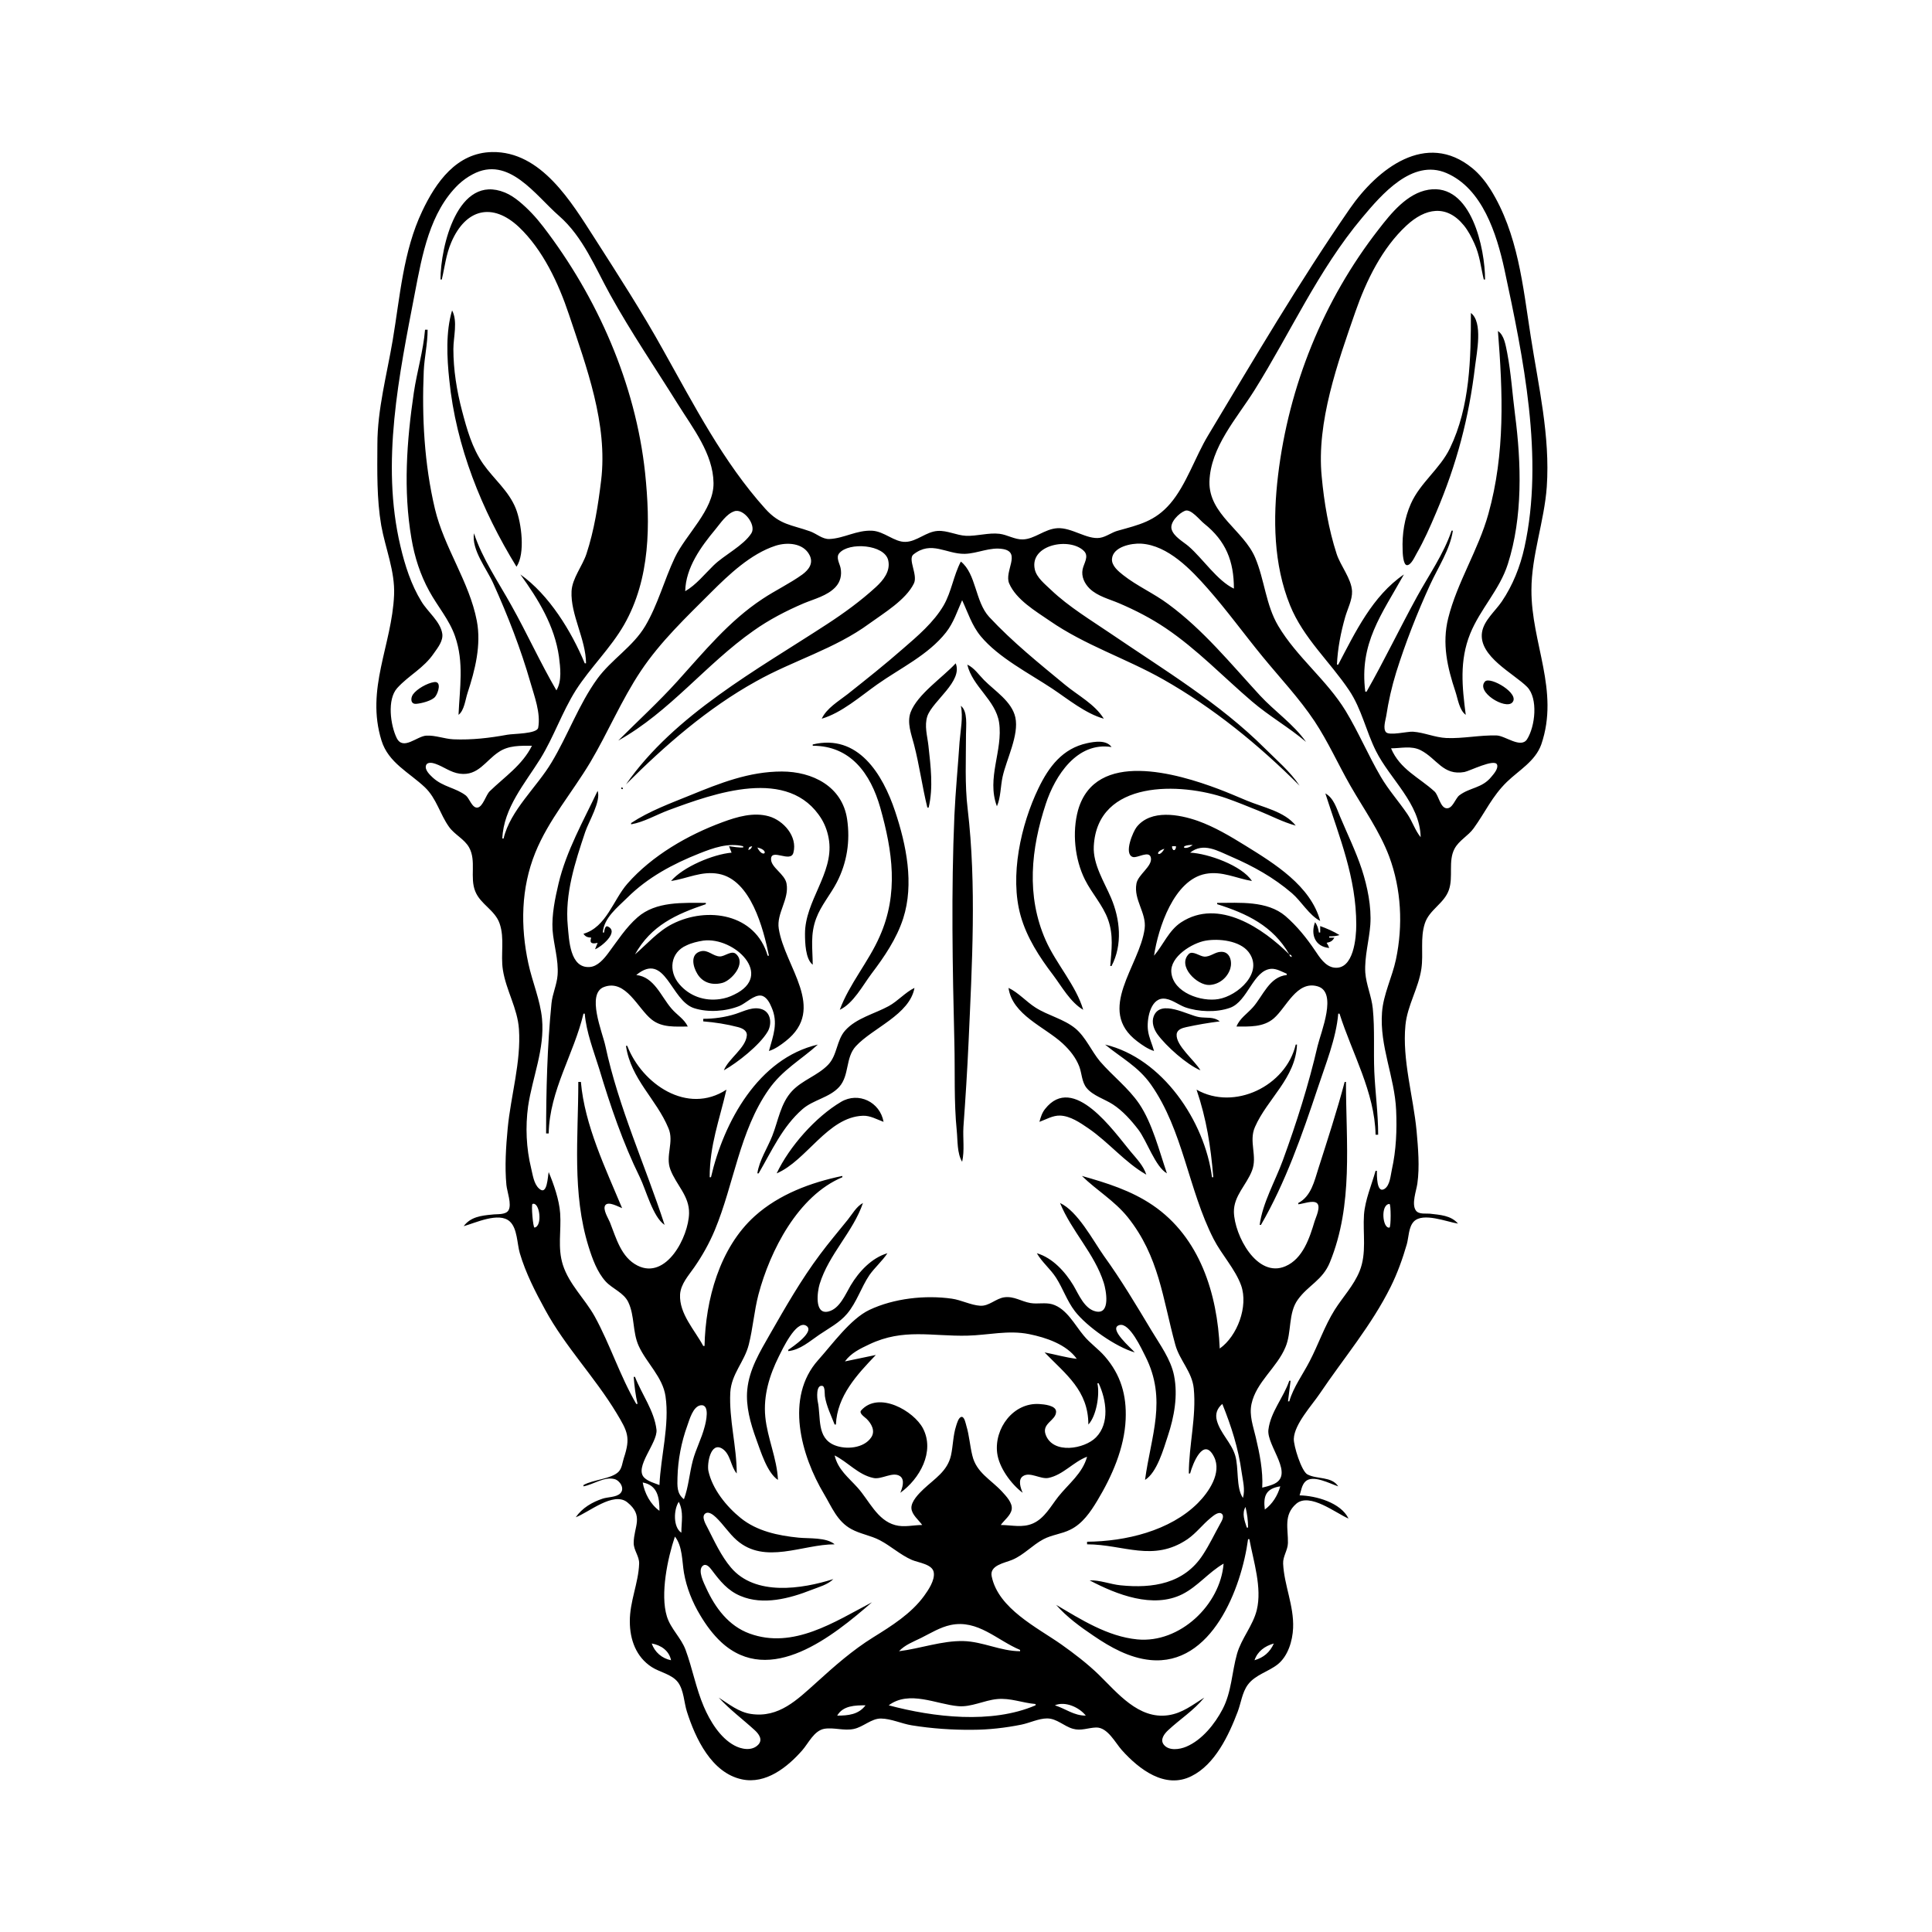 <?xml version="1.0" encoding="UTF-8"?>
<svg xmlns="http://www.w3.org/2000/svg" xmlns:xlink="http://www.w3.org/1999/xlink" width="1500pt" height="1500pt" viewBox="0 0 1500 1500" version="1.1">
<g id="surface1">
<path style=" stroke:none;fill-rule:nonzero;fill:rgb(0%,0%,0%);fill-opacity:1;" d="M 360 952 C 369 949.543 387.348 940.703 395.773 948.316 C 401.742 953.707 401.426 965.684 403.59 973 C 408.172 988.48 415.637 1003 423.309 1017 C 438.809 1045.523 461.848 1069.238 478.602 1097 C 487.359 1111.512 489.664 1116 484.359 1132 C 483.219 1135.461 482.949 1139.801 480.348 1142.566 C 474.992 1148.258 460.285 1148.75 453 1153 L 453 1154 C 460.617 1152.645 468.941 1146.34 476.984 1148.32 C 481.246 1149.371 485.348 1155.684 481.594 1159.438 C 478.445 1162.578 472 1162.203 468 1163.52 C 459.695 1166.223 452 1170.812 447 1178 C 456.906 1174.375 476.191 1157.793 486.957 1166.316 C 500.297 1177 492 1185.34 492 1198 C 492 1203.746 496.41 1208.23 496.227 1214 C 495.734 1229.039 488.844 1243.457 489 1259 C 489 1273 493.887 1286.484 506 1294.301 C 512.402 1298.43 521.562 1299.824 526.352 1306.094 C 531 1312.301 531 1321.738 533.344 1329 C 539.941 1349.668 552.422 1376.453 576 1381.48 C 594.625 1385.457 611.352 1372.023 622.816 1359 C 627.723 1353.426 631.98 1343.68 640 1342.227 C 647.586 1341 655.25 1344 663 1342.332 C 670.246 1340.785 676.621 1334.156 684 1334.266 C 692 1334.379 700 1338.285 708 1339.562 C 723.332 1342.031 739.488 1343.18 755 1343 C 767.504 1343 780.727 1341.484 793 1339 C 799.422 1337.695 806.465 1334.18 813 1334.188 C 820.508 1334.195 826 1340.227 833 1342.211 C 839.387 1344.047 844.738 1341.43 851 1341.227 C 860 1341 865.914 1353.18 871.172 1359 C 884.383 1373.629 904.48 1389.266 925 1379.008 C 943.328 1370 954 1347.281 960.938 1329 C 963.527 1322.16 964.398 1314.035 968.801 1308.039 C 974.473 1300.316 984.648 1298 991.961 1292.238 C 1000 1285.828 1003.535 1274.035 1003.961 1264 C 1004.691 1246.652 997 1230.789 996.219 1214 C 995.938 1208.398 999.816 1203.645 999.945 1198 C 1000.199 1187 996.344 1176.309 1006.34 1167.57 C 1016.789 1158.434 1037.348 1175 1047 1179 C 1040.973 1166.629 1021.754 1161.262 1009 1161 C 1010.207 1157.465 1010.652 1153.07 1013.418 1150.316 C 1019.211 1144.555 1032.637 1152 1039 1154 C 1033.777 1146.035 1022.453 1148.719 1015 1144.684 C 1010.406 1142.098 1004.242 1122.363 1004.516 1117 C 1005 1105.66 1018.512 1091.137 1024.672 1082 C 1043.34 1054.309 1064.809 1029.098 1079.754 999 C 1084.938 988.555 1089 977.238 1092.254 966 C 1093.754 960.59 1093.586 952.707 1097.652 948.434 C 1104.777 941 1123.543 948.758 1132 950 C 1126.473 943.551 1117.934 943.227 1110 942.285 C 1106.637 942 1101.359 943 1099.18 939.684 C 1095.812 934.633 1099.633 924.512 1100.422 919 C 1102.309 905.812 1101 891.203 1099.828 878 C 1097.293 851.332 1088.574 822.832 1091.172 796 C 1092.664 780.539 1101.383 767.246 1103.57 752 C 1105.246 740.348 1102.535 728.461 1106.223 717 C 1109.684 706.25 1121.176 701.586 1124.891 691 C 1128.48 680.773 1124.203 668.566 1129.277 659 C 1132.77 652.414 1139.922 649 1144.211 643 C 1153.297 630.398 1158.414 618.316 1170 607.016 C 1179.328 598 1192 591 1196.641 578 C 1211 536.066 1188.801 499.293 1189 458 C 1189 431.465 1199 404.715 1200.91 378 C 1203.621 338.438 1194.441 299.805 1188.426 261 C 1182.352 222 1178.637 181.414 1157.184 147 C 1153.363 141 1148.617 135.039 1143 130.469 C 1107.219 101.344 1069.473 131 1048 162 C 1008.523 219.18 973.711 278.488 938 338 C 928 354.551 920.984 376.539 908.559 391 C 896.684 404.793 884.41 407.406 868 412 C 863.184 413.254 858.93 416.785 854 417.566 C 844 419.141 832.18 409.457 821 410.094 C 811 410.656 803.27 418.652 794 418.801 C 787.988 419 782 415.164 776 414.441 C 767.449 413.426 758.625 416.348 750 416 C 742.59 415.629 735.457 411.742 728 412.215 C 718.992 412.781 711.773 420.551 703 420.707 C 694.426 421 686.465 412.457 677 412.039 C 665 411.512 655.223 418 644 418.484 C 638.531 418.746 633.926 414.301 629 412.551 C 614.402 407.355 605.516 407.602 594.172 395 C 561.465 358.66 538.789 314.371 515 272 C 498.535 242.254 480 213.621 461.691 185 C 443.715 157.086 420.266 117.316 382 118.055 C 354.496 118.586 338.438 141.426 327.781 164 C 313 195.09 310.555 230.57 304.918 264 C 300.414 290.719 293 317.77 293 345 C 292.898 366.004 292.441 387.246 296 408 C 299.246 426.008 306.766 443.41 305.961 462 C 304.262 501.109 283.727 534.828 296.207 575 C 301.559 592.23 317.664 599.695 329.91 611.285 C 339 620 341.555 632.129 348.637 642 C 353 648.109 360.59 651.414 364.234 658.016 C 369.992 668.441 364.586 681.148 368.98 692 C 373 702.117 384.238 706.488 387.895 717 C 391.941 728.641 388.566 741.109 390.438 753 C 392.938 769 401.797 782.742 402.91 799 C 404.656 824.449 396.574 850.738 394.172 876 C 392.82 890.188 391.809 905.77 393.172 920 C 393.656 925.109 397.523 935.07 394.781 939.695 C 392.57 943.426 385.699 942.445 382 943 C 373.59 943.77 365.34 944.812 360 952 M 391 651 L 390 651 C 391 627.203 407.574 608.273 419.574 589 C 430 572.055 436.336 553 447 536 C 458.406 518.164 474 503.414 484.574 485 C 505 449.176 505 407 500.836 367 C 493.453 298.113 463.781 230.703 421.766 176 C 416.195 168.746 410 162.066 403 156.312 C 399.664 153.613 395.988 151.102 392 149.477 C 355.355 134.516 342 191.586 342 217 L 343 217 C 345.383 207.004 346.27 197.645 350.43 188 C 361.672 162 382.371 157 402.91 176.285 C 421.562 194 433.652 220.051 441.668 244 C 455.363 285 472 329.172 466.715 373 C 464.398 392.102 461.359 411.688 455.328 430 C 452.219 439.453 444.254 449 443.754 459 C 442.844 477.184 454.844 496.133 455 515 L 454 515 C 443.664 490.172 426.277 461.691 404 446 C 418 465.355 430.652 486 434 510 C 435 518.156 436.441 528.598 432 536 C 419.504 514.586 409.184 491.715 397 470 C 387 452 374.41 433.664 368 414 C 365.922 427 378 441.715 383 453 C 394.258 478 404.324 503.715 411.859 530 C 414.906 540.641 419.922 553.609 417.852 565 C 416.938 569.82 398.688 569.578 394 570.426 C 379.922 573 366.348 574.594 352 574 C 345 573.652 338 570.762 331 571.145 C 323.641 571.547 313 583 308 573 C 303.172 563.113 300.371 543.07 308.395 534.211 C 317.512 524.141 328.898 519 337 507 C 340 502.77 344.191 497.477 343.379 492 C 341.973 482.566 331.988 475 327.203 467 C 319.203 454 314.414 439 310.883 424 C 295.527 359.211 309.898 291.156 322.195 227 C 327.777 198 333.68 164.684 356 143.176 C 359.289 140.102 363 137.414 367 135.324 C 394.938 120.379 415.688 151.664 434 167.574 C 452.801 184 462 207.699 473.859 229 C 490 258.141 508.82 285.738 526.426 314 C 537.863 332.367 553.695 352.293 553.98 375 C 554.242 396 532.496 414.812 523.891 433 C 515.672 450.363 510.809 469.418 500.984 486 C 491.41 502.16 474.668 512 463.746 527 C 449.289 547 440.867 571 428.199 592 C 416.883 611 396 629.348 391 651 M 1128 412 L 1127 412 C 1120.949 430 1109.379 446.48 1100.305 463 C 1086.879 487.445 1074.766 512.809 1061 537 L 1060 537 C 1055.246 499.422 1072.527 477.383 1090 446 C 1065.602 462.684 1052.348 490.633 1039 516 L 1038 516 C 1038.535 503.547 1041 491 1044.426 479 C 1046.227 472.695 1050 465.68 1049.727 459 C 1049.223 449.23 1040.766 439.328 1037.746 430 C 1031.57 411 1028 390 1026.172 370 C 1022 327.832 1038.617 281.527 1052.344 242 C 1060.715 218 1073 192.656 1092 175.09 C 1106.527 161.605 1123 158.391 1136.531 175 C 1139.961 179.223 1142.438 184.074 1144.691 189 C 1148.906 198.207 1149.695 207.348 1152 217 L 1153 217 C 1153 193.352 1142.461 141.75 1109 147.324 C 1092.457 150.082 1080 165.621 1070.426 178 C 1027.434 233.156 1000.605 299.672 992.285 369 C 988.258 402.574 988.715 438.184 1001.605 470 C 1011.93 495.488 1032.438 513.566 1047.48 536 C 1057.168 550.449 1060.547 567.602 1068.246 583 C 1079.301 605.105 1102.453 623.699 1103 650 C 1098.68 644.766 1096.527 637.695 1092.656 632 C 1085.977 622.172 1078 613.285 1072 603 C 1062.27 586.355 1054.773 568.516 1044.797 552 C 1030 527.781 1006.906 510.297 992.453 486 C 982.742 469.676 981.84 450.281 974.535 433 C 965.586 411.816 938.504 399.348 939 374 C 939.793 347.039 960.406 324.633 973.949 303 C 1001.953 258.262 1023.414 209.719 1057.59 169 C 1072.539 151.188 1096.422 123 1123 134.34 C 1150.969 146.363 1162 181.629 1168 209 C 1182.676 277.516 1198.914 355.449 1183.574 425 C 1180.309 439.809 1174.566 454.359 1166 467 C 1161 474.402 1151.996 481.754 1150.621 491 C 1147.848 509.66 1175.5 523 1185.66 533.328 C 1194.363 542.227 1191.91 564.117 1185.582 574 C 1180.719 581.336 1168.684 571.215 1162 571.016 C 1148.922 570.629 1136 573.539 1123 573 C 1114 572.57 1105.828 568.707 1097 568.09 C 1092.758 567.793 1078.531 571.43 1076 568.383 C 1073.633 565.465 1075.699 559.281 1076.246 556 C 1078 544.488 1080.559 533.156 1084 522 C 1091.219 499 1100.219 476.039 1110.309 454 C 1116.402 440.691 1125.84 426.629 1128 412 M 351 241 C 345.977 257.535 347 278.004 348.832 295 C 353.992 346.641 374 396 401 440 C 408 429.746 404.816 406 400.535 395 C 395 381.035 383.383 372.008 375 360 C 366.527 347.75 362.484 333.246 358.734 319 C 354.625 303.395 352 287.129 352 271 C 352 261.715 355.527 249.52 351 241 M 1142 243 C 1142 278.219 1141.41 315.547 1125.742 348 C 1118 364.031 1102.648 374.797 1095.438 391 C 1090.406 402.305 1088.5 414.691 1089 427 C 1089 429.074 1089.348 438.793 1092.422 438.793 C 1095.582 438.793 1098.414 432.258 1099.715 430 C 1105.617 419.773 1110.352 409 1115 398 C 1131 360.398 1140.492 324.484 1145.285 284 C 1146.477 274 1151.523 250.152 1142 243 M 330 256 C 328.664 272.336 323.668 288.73 321.273 305 C 315.766 342.367 313 380.543 319.434 418 C 321.859 432.449 326.242 446.137 333.312 459 C 339.863 471 348.766 481 353.305 494 C 360.383 514.301 356.895 534.215 356 555 C 360.453 551.652 361.297 543.16 363 538 C 368.848 520.281 373.777 500.727 370.195 482 C 364.383 451.621 344.84 425.363 337.652 395 C 329.402 360.121 327.473 323.75 329 288 C 329.512 277.188 332 267 332 256 L 330 256 M 1163 257 C 1166.785 305 1168.672 352 1155.574 399 C 1147.781 427.039 1131.355 452 1124.375 480 C 1119.465 499.738 1123.711 518.133 1130 537 C 1131.859 542.574 1133 551.398 1138 555 C 1135.207 533.363 1132.988 513 1141.453 492 C 1149.23 472.801 1164.27 458 1170.656 438 C 1182.367 401.441 1181.172 359.652 1176.281 322 C 1174.219 306.102 1173.215 289.738 1170.195 274 C 1169 268.355 1168 260.352 1163 257 M 958 457 C 945.219 451 933.871 433.742 923 424.289 C 918.773 420.613 911.336 416.699 909.656 411 C 908 405.555 915.402 398.371 919.984 396.582 C 924.684 394.746 931.57 404 935 406.602 C 951.805 420.051 957.996 435.699 958 457 M 532 459 C 532.379 440.734 544.223 424.477 555.434 411 C 559.371 406.266 563.969 399.059 570 397 C 577.223 394.266 587.422 407.57 583.383 414 C 577.234 423.68 562.355 430.832 554 439 C 547 445.801 540.469 454.105 532 459 M 366 413 L 367 414 L 366 413 M 480 575 C 520 552.73 548 515.684 585 489.723 C 597 481.184 610.371 474.254 624 468.426 C 632.234 465 642.34 462.578 648.672 455.816 C 652.504 451.723 653.699 446.449 652.621 441 C 651.922 437.465 648.797 432.828 651.617 429.512 C 659 420.668 686.777 422.664 689.605 435 C 691.535 443.426 685.816 450.5 679.996 455.828 C 668.27 466.566 655.297 476 642 484.656 C 587.879 520 523.793 554.711 486 609 C 516.254 578.746 549.465 549.801 587 529 C 615.777 512.809 648.23 503.812 675 484.117 C 686.18 476 703.277 465.82 709.547 453 C 712.801 446.348 704.578 434.102 709.191 430.469 C 723.168 419.461 734.598 430.223 749 430 C 759.199 429.75 768.57 424.441 779 426.328 C 792.973 429 779.488 443.656 783.531 453 C 789 465.637 804 474.449 815 482 C 842.562 501.062 874 511.059 903 527.426 C 942 549.535 977.277 578.277 1009 610 C 1001.766 599.066 991.227 590.227 982 581 C 946.891 546 903.812 520.133 863 492.344 C 847.211 481.594 829.844 471.191 816 458 C 811.43 453.594 804.809 448.492 803.398 442 C 799.223 422.789 830.578 416.832 841.562 427.789 C 845.754 432 841.473 437.367 840.543 442 C 839.402 447.68 842 453.023 846 457 C 852.27 463 861.246 465.109 869 468.426 C 881.535 473.793 893.688 480.043 905 487.672 C 929.391 504.109 949.742 525.539 972 544.57 C 985.336 556 1000.742 564.73 1014 576 C 1004.246 562.152 989.68 552.312 978.285 540 C 955.516 515.273 934.227 489 907 469 C 895.848 460.672 882.863 455.043 872 446.48 C 868.344 443.602 862.969 439.203 863.336 434 C 864 424.465 878.484 421.633 886 422.094 C 906.875 423.379 924.84 442.398 937.715 457 C 952.754 474.059 966 492.43 980.426 510 C 993.98 526.539 1008.75 542.152 1020.645 560 C 1031.227 576 1038.957 593.48 1048.426 610 C 1058.797 628.086 1071.172 645.383 1078.574 665 C 1088 690.395 1089.391 718.543 1083.789 745 C 1080.902 758.629 1074 772.031 1073 786 C 1071 812.258 1082.828 836.141 1083.961 862 C 1084.633 877.379 1084 893 1080.652 908 C 1079.637 912.5 1079.238 920.445 1074.82 923.109 C 1068.695 926.801 1069 912 1069 909 L 1068 909 C 1064.895 920.031 1059.895 931.5 1059 943 C 1058 957.793 1061.258 973 1055.547 987 C 1051 998.152 1042.547 1007 1036.23 1017 C 1028.344 1029.59 1023.535 1044 1016.742 1057 C 1011.504 1067.148 1004.184 1077 1001 1088 L 1000 1088 L 1002 1072 L 1001 1072 C 996.586 1085 986.496 1096.148 984.793 1110 C 983.238 1122.664 1006.23 1145.598 988 1152.629 C 985.391 1153.633 982.715 1154.371 980 1155 C 980.688 1142 978 1128.684 975 1116 C 973 1107.383 969.754 1099 971.668 1090 C 975.316 1073 991.461 1061.789 998 1046 C 1003 1034.43 1000 1019.512 1007.648 1009.016 C 1015.68 997.82 1026.883 994 1032.547 980 C 1050.871 935.133 1045 887.117 1045 840 L 1044 840 C 1038 862.574 1030.754 884.781 1023.656 907 C 1020.441 917.066 1018 928.746 1008 934 L 1008 935 C 1011.617 934.711 1019.305 931.629 1022.383 934.043 C 1025.742 936.68 1021.656 945 1020.719 948 C 1016.805 961.051 1011.602 977.277 998 983.121 C 975.859 992.629 958.398 959 958 941 C 957.812 928.469 967.773 920 972 909 C 976.508 897.711 969.336 886.297 974.348 875 C 984 853 1005.863 837.113 1007 811 L 1006 811 C 998.348 843.219 958.336 862.68 929 846 C 936.773 869 940 890 942 914 L 941 914 C 935.387 870.535 902.492 821.543 858 811 C 870.781 821.504 883.656 828 893.562 842 C 918.59 877.555 922.617 923.684 942.258 962 C 948.469 974.113 959 985.254 963.613 998 C 969.34 1014.238 960.645 1037.363 947 1047 C 945.176 1004.484 931.566 960.625 895 935.746 C 878.246 924.348 859.27 918.43 840 913 C 851.52 924.277 865 932 875.551 945 C 899.938 975.527 902.641 1008.004 912.488 1044 C 915.824 1056.191 925.527 1065 926.828 1078 C 928.992 1099.609 923 1122.258 923 1144 L 924 1144 C 926 1136.469 934.426 1115 942.543 1131.004 C 948.875 1143.488 938.363 1158.625 929.996 1167 C 908.391 1188.605 873.836 1196.754 844 1197 L 844 1199 C 872.488 1199.078 895.281 1213.117 922 1195 C 928.816 1190.262 933.684 1183.621 940 1178.469 C 941.844 1177 945.773 1173.445 948.383 1175.137 C 951 1177 948.426 1181.133 947.383 1183 C 942.938 1191 939 1199.375 934 1207 C 919.406 1229.672 894.883 1233.359 870 1230.832 C 862 1230.027 853.945 1226.668 846 1227 C 866.984 1238.059 895.219 1249.121 918 1237.73 C 930 1231.664 938.395 1220.676 950 1214 C 947.48 1246 916 1276.027 883 1272.828 C 860 1270.613 839.375 1257.426 820 1246 C 828 1255.258 838.859 1263.195 849 1270 C 862.176 1279 876.883 1287.219 893 1288.828 C 940.836 1293.613 963.871 1233.102 969 1195 L 970 1195 C 973.184 1212.094 979.977 1232.715 975.762 1250 C 972.805 1262.129 963.852 1272 960.43 1284 C 956.363 1298.344 956.254 1313.535 949.215 1327 C 943.199 1338.516 933.203 1351 921 1356.121 C 915.961 1358.273 907.57 1359.555 903.605 1354.605 C 900.402 1350.609 904 1346.059 907 1343.285 C 916.371 1334.559 926.84 1328.02 935 1318 C 925.906 1323.664 917.988 1330.117 907 1331.699 C 883.914 1335.023 867.539 1314.293 852.961 1300.09 C 844 1291.457 834 1283.82 824 1276.723 C 805.27 1263.57 775.176 1249 769.973 1224 C 768 1215.273 780 1213.504 786 1211 C 794.992 1207.176 801.465 1199.676 810 1195.121 C 816.645 1191.578 824.32 1191 831 1187.621 C 840.473 1183 846.703 1173.812 852 1165 C 863.34 1146.141 872.98 1124.34 873.961 1102 C 874.781 1083.242 870.18 1067.316 857.711 1053 C 852.688 1047.23 846.383 1043 841.438 1037 C 834.426 1028.703 828.184 1016 817 1012.637 C 811.52 1011.055 805.578 1012.641 800 1011.672 C 793 1010.465 787.348 1006.297 780 1007.188 C 773.191 1008.012 768 1014.219 761 1013.773 C 753.672 1013.305 746.406 1009.336 739 1008.285 C 718.363 1005.359 694 1008 675 1017 C 660.246 1024 645.98 1044 635.176 1056 C 609.246 1085.047 621.938 1130.055 639.801 1160 C 645.809 1170.078 650 1181.246 661 1187.199 C 667.961 1191.02 675.949 1192.102 683 1195.785 C 691.664 1200.312 699 1207.199 708 1211.125 C 712.949 1213.285 724.258 1214.398 725 1221.043 C 725.844 1227 720.742 1234.551 717.512 1239 C 707.469 1252.816 692.312 1262.301 678 1271.191 C 661.852 1281.227 648 1293.477 634 1306.172 C 619 1319.594 604.73 1334 583 1330.699 C 573.535 1329.301 565.879 1323 558 1318 C 566.719 1327.465 576.527 1334.676 585.957 1343.301 C 589.203 1346.27 592.441 1350.664 588.68 1354.605 C 583.773 1359.742 575.512 1358.133 570 1355.094 C 559 1349.098 551.199 1336.148 546.426 1325 C 540.332 1310.754 537.637 1295.48 532.305 1281 C 528.824 1271.547 520.762 1264.676 517.773 1255 C 512.461 1237.781 518.332 1209.746 524 1193 C 529.906 1200.32 529.512 1212.066 531 1221 C 533 1232.641 537.574 1244 543.605 1254 C 548.184 1261.699 553.387 1268.816 560 1275 C 598 1310 647 1270.086 677 1244 C 647.941 1259.227 615.895 1280.66 582 1268.305 C 565.641 1262.344 555.309 1248.301 548.309 1233 C 546.598 1229.262 541.391 1219.273 545.602 1215.711 C 548.332 1213.402 551.191 1217.098 552.656 1219.043 C 558.977 1227.449 565 1235 575 1239.125 C 592.52 1246.523 613 1241.09 630 1234.398 C 635.734 1232.125 642.586 1230.426 647 1226 C 622.477 1233.789 586.266 1239.344 567.465 1217 C 559.84 1208 554.621 1196.492 549.258 1186 C 547.977 1183.492 544.27 1177.438 547.605 1175.07 C 550.352 1173.129 554 1176.34 555.91 1178.109 C 561.695 1183.633 565.922 1190.496 572 1195.816 C 593.926 1215.012 622.961 1199.004 648 1199 C 641.633 1193.461 628 1194.645 620 1193.832 C 604.176 1192.246 587.637 1188.805 575 1178.531 C 564 1169.648 553 1156.062 550 1142 C 548.859 1136.613 551.602 1119 560.816 1124.785 C 567.324 1129 567.219 1138.578 572 1144 C 572 1123.066 565.91 1102 567 1081 C 567.914 1066.496 577.918 1057.445 581.336 1044 C 584.598 1031.148 585.488 1018 588.883 1005 C 597.91 971 619.594 928.402 654 914 L 654 913 C 629.594 918.039 604.77 927.273 586 944.172 C 558.664 968.781 547.738 1009.277 547 1045 L 546 1045 C 539.402 1032.605 527.242 1020.055 528 1005 C 528.582 996.773 534.535 990.434 538.973 984 C 545.238 975 550.746 965.191 554.988 955 C 569.832 919.328 574.199 878.188 596.723 846 C 607.566 830.496 621.652 823.062 635 811 C 588.773 821.695 561.914 871.152 552 914 L 551 914 C 551 889 558.48 870 564 846 C 533.656 865.828 498.512 841.672 487 812 L 486 812 C 489.812 838 509.625 853.234 519 876 C 523.535 886.574 516.422 897.336 520.469 908 C 525 920 535.258 928.41 534.984 942 C 534.621 960.227 517.375 993.828 495 982.621 C 482.215 976.219 478.398 961.219 473.551 949 C 472.348 946 467.652 938.82 470 935.645 C 472.48 932.48 480.258 937 483 938 C 470.215 907.293 453.938 873.707 451 840 L 449 840 C 449 883 444 926.227 457 968 C 459.926 977.316 463.594 987.613 470.301 995 C 475.652 1000.727 484.297 1003.621 487.812 1011.016 C 492.887 1021.688 490.969 1034.18 495.898 1045 C 501.953 1058.277 514.496 1069.066 516.699 1084 C 519.973 1106.223 512.957 1130.684 512 1153 C 508.207 1151.527 503.32 1150.223 500.316 1147.363 C 491.906 1139.344 510.77 1120.203 509.695 1110 C 508 1095.363 498.23 1082.48 493 1069 L 492 1069 C 492.547 1076 493.391 1083.258 495 1090 L 494 1090 C 481.324 1068.281 473.785 1044.016 461.688 1022 C 454 1008.266 441.855 997.191 437 982 C 432.762 968.574 435.867 955.672 434.91 942 C 434.176 931.508 430 919.609 426 910 C 425.203 913.34 425 929 418.391 922.664 C 414.418 919 413.605 912.012 412.375 907 C 408.559 891.453 407.855 874.82 410 859 C 413.426 836.082 423 814.586 420.828 791 C 419.402 776.242 413.297 762.398 410.211 748 C 404 719.312 404.461 689.508 415.605 662 C 425.891 636.605 444.223 615.344 458.199 592 C 472 568.754 482.438 543.609 497.516 521 C 512.723 498.199 532.727 479.27 552 460 C 565.934 446.074 582.852 430.023 602 423.75 C 610.969 420.812 623.703 421.426 628.543 431.004 C 631.711 437.27 628 442.293 622.996 446 C 613.168 453.086 602 458.332 592 465.004 C 565.914 482.203 546.59 506.059 525.828 529 C 511.359 545 495.254 559.746 480 575 M 746 436 C 740.309 446.801 738.785 459.316 732.664 470 C 725 483.152 712.262 494 701 503.715 C 687 516 672.508 527.492 658 539 C 651 544.477 641.82 549.816 638 558 C 653.5 553.441 667.98 540.633 681 531.426 C 698.941 518.738 720.652 508.578 734.48 491 C 740.379 483.504 743.176 474.582 747 466 C 751.527 475.676 754.516 485.617 761.465 494 C 775.27 510.637 799 522.727 817 534.668 C 829.211 542.82 842.758 554 857 558 C 849.836 546.555 837.191 540.164 827 531.75 C 806.707 515 786 498.348 768 479 C 757 467.031 758 445.523 746 436 M 742 515 C 731.836 526.031 712.32 539 707 553 C 704 561.145 707.566 570.07 709.629 578 C 713.859 594.25 716 610.789 720 627 L 721 627 C 724.719 611.383 722.547 594.742 720.836 579 C 720 571.387 717.516 563.562 720 556 C 724.25 544 747.699 529 742 515 M 751 516 C 755 533.129 773 543.418 775.699 561 C 778.863 582.668 765.742 604 774 626 C 777 619.223 776.809 610.309 778.426 603 C 781.387 589.59 791.305 570.66 788.316 557 C 785.598 544.574 772.426 536.523 764 528 C 759.824 523.77 756.453 518.562 751 516 M 1153 529.066 C 1145.512 537.051 1168.836 551.289 1174.168 545.383 C 1180.355 538.523 1157 525 1153 529.066 M 336.941 529.59 C 331.656 530.414 323.719 534.812 320.605 539.184 C 318.668 542 318.727 546.727 323 546.461 C 326.973 546.223 335.762 544 338 540.773 C 340.215 538 343.191 528.613 336.941 529.59 M 746 548 C 747.895 556.719 745.711 567.137 745 576 C 743.758 595 741.871 614 741 633 C 738.445 692.223 739.535 750.797 740.984 810 C 741.543 832.738 740.566 855.359 742.832 878 C 743.582 885.504 743 895.398 747 902 C 749 893.203 747.477 884 748 875 C 749.598 853 751 831.059 752 809 C 754.645 749.469 758.285 687.344 751.285 628 C 749 609.113 750 589.031 750 570 C 750 563.746 751.512 552.195 746 548 M 631 578 L 631 579 C 660.363 579 675.883 600.582 683.422 627 C 693 661 697.812 693.805 683 727 C 674.469 746.605 659.297 764.07 652 784 C 662.539 779.082 669.816 765.078 676.629 756 C 686.484 743 696.18 728.812 701.254 713 C 709.855 686.195 703.656 656 695 630 C 685.332 601 666.203 569.52 631 578 M 841 784 C 835.445 765.117 819.898 748.18 811.863 730 C 796.629 695.543 800.418 659.062 812 624 C 819.195 602.223 836.191 575.734 863 580 C 859 574.312 849.922 575.734 844 577.016 C 824.91 581.148 814.305 595.324 806.258 612 C 792.586 640.328 783.742 680.215 792.43 711 C 797.211 728 807 743.051 817.629 757 C 824.445 766.094 831 778.121 841 784 M 413 579 C 405.453 594.152 391.727 603.125 380.215 614.328 C 377.262 617.199 375 626.223 370.828 627 C 366.605 627.641 364.531 620 361.785 617.703 C 354 611.609 344 611.074 336 603.715 C 333.82 601.66 329.625 597.816 330.738 594.316 C 331.68 591.348 335.863 592.223 338 593 C 344.637 595.289 349.766 599.738 357 600.695 C 371.227 602.578 376.945 590.656 387 584 C 394.762 578.598 404 579 413 579 M 1080 581 C 1087.691 581 1095.703 578.773 1103 582.457 C 1115.703 589 1120.375 602.375 1137 599.383 C 1140.859 598.691 1160.289 588.816 1162.289 593.605 C 1163.551 596.629 1159.66 601 1157.984 603 C 1150.723 612.082 1141.332 611.219 1133 617.512 C 1129.848 620 1127.809 628.074 1123 627.535 C 1118.195 627 1117 617.574 1113.785 614.527 C 1101.75 603.539 1086.938 597.406 1080 581 M 862 750 L 863 750 C 871.672 733.539 869.676 713.617 862.574 697 C 857.32 684.711 848.473 671 849.211 657 C 851.953 605.117 916.828 607.438 952 619.695 C 960.438 622.637 968.707 626.078 977 629.398 C 986.574 633.234 996 638.277 1006 641 C 997.402 630 980.402 626.777 968 621.574 C 960.68 618.508 953.43 615.379 946 612.574 C 914.223 600.594 850.539 581.66 837 629 C 832.309 646.145 834.398 667.055 842.371 683 C 847.699 693.656 856.262 702.699 860.301 714 C 864.637 726.133 862.984 737.531 862 750 M 490 639 L 490 640 C 500 638.262 509.457 632.621 519 629.051 C 554.289 616 612.598 594.699 637.93 636 C 641 641.141 642.934 647.031 643.711 653 C 647 678.316 624.961 699.574 625 725 C 625 731.641 625.316 744.691 631 749 C 630.895 736.219 629 725.43 633.695 713 C 637.41 703 644.824 694.508 649.742 685 C 657.594 669.812 660.211 653 657.699 636 C 653.898 610.469 630.762 599.008 607 599 C 581.645 599 559 608 536 617.398 C 520.48 623.719 504 629.738 490 639 M 485 609 L 486 610 L 485 609 M 1009 610 L 1010 611 L 1009 610 M 482.5 611.5 C 481.871 612.129 482.871 613.129 483.5 612.5 C 484 612 483 611 482.5 611.5 M 464 614 C 452.996 637.219 439.613 660.82 433.652 686 C 430.961 697.387 428.289 710.262 429 722 C 429.887 733.695 433.773 745.215 432.91 757 C 432.359 764.516 428.922 771.504 428.172 779 C 424.879 812 424 847 424 880 L 426 880 C 426.691 846.5 445.531 818.516 453 787 L 454 787 C 455.172 801.367 461 816.238 465.281 830 C 473.805 858.414 483.648 887.336 496.758 914 C 501.57 923.793 506.93 945.008 516 951 C 500.879 904.523 480.301 860.086 470 812 C 467.738 801.453 455 771.484 469 766.266 C 486 760 495.23 783.176 506 791.609 C 514 798 524.367 797 534 797 C 531.23 791.078 525.508 788 521.301 783 C 513.203 773.648 507.941 758.438 494 757 C 516.777 738.285 520.613 777 539 782.777 C 549.785 786.23 563.539 785.27 574 781.07 C 578.902 779.102 585.496 772.148 590.996 773 C 595 773.625 597.641 778.598 599 782 C 604.438 794.238 600.262 804.051 597 816 C 601.863 814.449 606 811.48 610 808.332 C 642.188 783 609.242 750.684 604.629 721 C 602.742 709 612.883 698.387 610.672 686 C 609.344 678.57 598.637 673.574 598.637 667.059 C 598.637 658.254 613.926 670.242 616 662 C 619.355 649.363 608.227 637 597 633.789 C 585 630.379 572.199 634.18 561 638.32 C 534 648.242 506.203 664.355 487.184 686 C 475.992 698.734 470.883 719.738 453 725 C 454.664 727.379 456 727.684 459 728 C 457.395 732.539 459.984 733 464 732 L 462 737 C 466 735.77 481.203 723.637 471.961 719.348 C 469.582 718.242 469.199 722.785 469 724 L 468 724 C 469 712.398 479.258 704.703 487 697 C 502.848 681.23 522.391 670.777 543 662.602 C 553.832 658.305 565.285 654.211 577 657 L 577 658 C 573.234 658.164 569.719 657.477 566 657 L 568 662 C 553.723 663.246 530.348 673.016 521 684 C 533.711 682.121 544.664 676 558 678.469 C 582.957 683.176 592.605 720.762 597 742 L 596 742 C 586.625 709.461 549.297 703.52 522 717.371 C 510.852 723.031 502.289 733 493 741 C 505.539 718.508 525 709.777 548 702 L 548 701 C 530.223 701 509.34 699.637 495 712.184 C 485.824 720.215 479.473 730.34 472.238 740 C 468.828 744.555 464 750.277 458 750.77 C 442.328 752.031 441.836 729.387 440.828 719 C 438.406 694 446.504 669.488 454.332 646 C 456.973 638.078 466.805 622 464 614 M 1029 616 C 1040 650.312 1053 681.285 1053 718 C 1053 728 1051 753.031 1036 751.281 C 1029 750.484 1024.496 743.18 1021 738 C 1014.402 728.223 1007 719 998 711.215 C 983.762 699.145 962.359 701 945 701 L 945 702 C 967.957 709.262 988.355 718.809 1001 741 C 980.855 721 946.234 697 917 716.109 C 907.426 722.41 903.215 733.535 896 742 C 899.195 720.352 911.508 683.09 936 678.469 C 948.77 676.059 959.84 682 972 684 C 964.266 672 937.82 662.602 924 662 C 934.301 653.75 945.453 660.625 956 665.148 C 973 672.477 988.828 681.285 1003 693.43 C 1010.379 699.746 1016.449 710.672 1025 715 C 1017.523 687.672 989.461 670.484 967 656.574 C 955.199 649.27 943 642 930 637.344 C 915.527 632.273 893.617 628.199 882.531 642.039 C 879.742 645.523 872.371 662.645 879.316 665.305 C 882.875 666.664 892.496 659.664 893.574 666.148 C 894.656 672.676 883.59 679 882.328 686 C 880 698.695 890.297 708.777 888.695 721 C 884.898 750 850.531 784.066 883 808.523 C 887 811.547 891.195 814.469 896 816 C 894.535 810.641 892 805.543 891.301 800 C 890.203 792.359 892.762 775.648 903 775.332 C 908.879 775.152 914.652 780 920 782 C 930.496 785.676 944.422 786.234 955 782.449 C 968.812 777.512 972.918 753.215 987 752.176 C 991.266 752 995.203 754.422 999 756 L 999 757 C 985.504 758.391 980.699 773.043 972.816 782 C 968.387 787.031 962.496 790.613 960 797 C 970 797 980.816 797.668 988.961 790.672 C 998.816 782.203 1006.762 761.098 1023 765.789 C 1038.57 770.289 1025.672 801 1023 812 C 1016 842.289 1006.617 871.82 995.945 901 C 990 917.211 980.32 933.777 978 951 L 979 951 C 998 918.238 1011 881 1023 845 C 1029 826.746 1037.426 806.262 1039 787 L 1040 787 C 1049.691 817.621 1067.316 847.785 1068 881 L 1070 881 C 1070 864.613 1067.754 848.344 1067 832 C 1066.324 815.633 1067.465 799.328 1065.828 783 C 1064.875 773.473 1060.707 764.605 1060 755 C 1059.309 742.816 1063 730.152 1063.91 718 C 1064.879 704 1061.691 688.383 1057.328 675 C 1052.715 661 1046.168 647.688 1040.426 634 C 1037.723 627.559 1035.473 619.539 1029 616 M 926 656 C 919.418 661.234 914.711 656.008 926 656 M 584 657 C 583 659.125 583 659.102 581 660 C 581.48 657.637 581.637 657.48 584 657 M 913 657 C 913 658.797 912.984 658.52 912 660 L 911 660 C 910 658.523 910 658.797 910 657 L 913 657 M 588 658 C 598.289 660.254 592.57 667.363 588 658 M 904 659 C 899.871 666.684 895.453 661.57 904 659 M 1021 716 C 1017.418 725.582 1021 735.008 1032 736 C 1031.387 734.34 1030.957 733.516 1030 732 C 1033 731.371 1034.426 730.719 1036 728 L 1032 728 L 1032 727 C 1034.852 727 1037.27 726.809 1040 726 C 1035.539 723.18 1029.969 720.809 1025 719 L 1025 724 L 1024 724 C 1023.535 721 1022.875 718.516 1021 716 M 1026 725 L 1025 726 L 1026 725 M 546 730.289 C 570 727.16 601.508 757.211 570 772.215 C 566.523 774 562.824 775.148 559 775.699 C 546.949 777.438 535.246 773.387 527.328 764 C 518.809 754 520.43 739.43 533 734 C 537 732.066 541.559 731 546 730.289 M 936 730.328 C 946.25 728.531 962.512 730.273 969.352 739.105 C 981.574 755 960.855 773.191 946 775.676 C 932.746 778 910.891 770.73 909.422 755 C 908.277 742.738 925.621 732.148 936 730.328 M 1030 731 L 1029 732 L 1030 731 M 544 738.59 C 535.637 740.801 538 750.508 541.363 756 C 545.562 763.133 553.281 765.199 561 763.07 C 568 761.113 579.668 748 571.41 740.648 C 567.969 737.625 562.793 742.586 559 742.574 C 553.543 742.555 549.777 737.066 544 738.59 M 948 739 C 943.367 739 939.727 743 935 742.707 C 931.656 742.59 925.906 737.816 923 740.648 C 913.785 750 929.434 765.184 939 764.727 C 946.492 764.367 953 759.121 955.199 752 C 956.828 746.57 955 738.699 948 739 M 493 741 L 492 742 L 493 741 M 1003 743 C 1001.363 742.453 1001.547 742.637 1001 741 C 1002.637 741.547 1002.453 741.363 1003 743 M 896 742 L 895 743 L 896 742 M 588 911 L 589 911 C 599.215 893.516 607.426 874.812 623 861.184 C 631.453 853.785 644 852.273 651.609 843.816 C 659.617 834.824 656.266 821.195 664.469 812.285 C 677.582 798.047 706.242 787.812 710 767 C 702.801 770.484 697.191 777.184 690 781.137 C 679 787.141 664.746 790.461 656.215 800.039 C 649.312 807.785 650.18 819.301 642.816 826.824 C 634.715 835.102 623 838.551 615 847.016 C 606 856.602 604.25 870.156 599.551 882 C 595.766 891.539 589.535 900.754 588 911 M 783 767 C 786 788 811 797.207 825 810.09 C 830.566 815.254 835.219 821 837.934 828 C 839.996 833.441 839.836 840.047 843.648 844.699 C 848.582 850.723 857.586 853.277 864 857.441 C 871.66 862.41 878.234 869.801 883.766 877 C 890.473 885.734 896.883 905.812 906 911 C 900 893.621 894.77 872.262 884.48 857 C 876 844.566 863.785 835.371 854 824 C 847.336 816 843 805.262 834.961 798.52 C 825.98 791.117 813.793 788.531 804 782.305 C 796.816 777.738 790.59 770.539 783 767 M 546 791 L 546 793 C 554.934 793.703 564.324 795.16 573 797.445 C 576.195 798.285 580.176 800.035 579.828 804.004 C 578.977 813.719 565.516 822 562 831 C 572.629 825 589.684 811.582 595.992 801 C 599.332 795.395 598.801 786.43 591.984 783.742 C 585 781 577.488 785.176 571 787.254 C 563 789.805 554.344 791 546 791 M 932 831 C 927.863 823.578 912.789 811.824 913.543 803.043 C 913.863 799.312 917.941 798.121 921 797.453 C 929.559 795.582 938.312 794.098 947 793 C 942.273 789.133 936.645 790.613 931 789.676 C 922 788.176 901 775.461 895.742 789.016 C 893.91 793.68 895.844 799.152 898.637 803 C 905.445 812.328 921.395 826.512 932 831 M 603 911 C 626.215 901.188 642.66 867.195 670 866.266 C 675.723 866.07 680.801 869.141 686 871 C 683.242 855.547 666.512 847.484 653 855.477 C 633.199 867.184 612.848 890.184 603 911 M 807 871 C 812.223 869.133 817.258 866 823 866.133 C 830.98 866.391 838.652 871.691 845 876.027 C 860.789 886.82 873.383 902.531 890 912 C 887.766 905.004 882.379 899.551 877.754 894 C 864.723 878.363 833.426 833 811.395 861.004 C 809 864 808 867.418 807 871 M 413.434 934.754 C 419 932.723 421.453 952 415 953.078 C 413.832 953.289 412.316 935.148 413.434 934.754 M 604 1149 C 603.285 1132.391 595.773 1116.59 594.172 1100 C 592.566 1083.445 597.426 1067.656 604.754 1053 C 607.238 1048.023 617.969 1025 625.668 1029.137 C 633.688 1033.473 614.898 1046.027 612 1048 L 612 1049 C 621.234 1048.055 628.594 1041.383 636 1036.344 C 643.461 1031.266 651.777 1027 657.676 1020 C 665.176 1011.098 668.574 999.559 675 990 C 679.234 984 684.926 979.16 689 973 C 676.707 976.617 666.855 987.289 660.453 998 C 656.309 1005 651.863 1016.27 643 1018.289 C 632 1020.77 634.652 1002.516 636.348 997 C 643.523 973.645 662.332 956.52 670 934 C 664.871 936.766 661.801 942.52 658.195 947 C 650.969 956 643.512 964.73 636.629 974 C 622 993.543 609.742 1015 597.719 1036 C 589.965 1049.629 581.715 1063.039 580.172 1079 C 578.93 1091.805 582.688 1105.094 587 1117 C 590.473 1126.32 595.445 1143.398 604 1149 M 823 934 C 832 956 849.758 973.203 856.973 996 C 858.723 1001.527 862.438 1020.559 851 1018.238 C 842 1016.418 837.527 1005 833.395 998 C 827 987.387 817.215 976.594 805 973 C 809 980.02 815.523 985.156 819.91 992 C 825.254 1000.332 828.453 1010.121 834.527 1018 C 843.824 1030.059 866.316 1045.762 881 1050 C 879 1047.352 859.719 1031.254 869.23 1028.754 C 877 1026.699 886.5 1047.59 889.242 1053 C 906.301 1086.637 893.617 1114.719 889 1149 C 898.27 1143.332 903.367 1125 906.668 1115 C 911.645 1100.07 914.645 1083.609 911.535 1068 C 908.988 1055.211 900.582 1044 894 1033 C 882.172 1013.32 870.512 993.695 857 975 C 848.43 962.824 836.758 940.434 823 934 M 1078.785 934.754 C 1080 934.703 1080 953 1078.773 953.078 C 1073.398 954.125 1071.629 935.012 1078.785 934.754 M 836 1055 C 827.598 1054 819.32 1051.613 811 1050 C 827.469 1067 844.98 1079.578 845 1106 C 851.227 1099.438 854 1082.652 852 1074 L 853 1074 C 858.941 1086.703 861.758 1105 850.895 1116 C 842 1125 817.617 1129.305 811.898 1114 C 808.484 1105 819.949 1103 819.945 1096.016 C 819.941 1091.102 810.41 1090.312 807 1090.09 C 786.738 1088.77 771.879 1109 774.184 1128 C 775.566 1139.379 785 1152.223 794 1159 C 792.504 1155.453 790 1148.773 794.316 1146.027 C 799.707 1142.469 807.953 1148.691 814 1147.457 C 825.426 1145.117 833.301 1135 844 1131 C 840.457 1144 829.617 1152 821.668 1162 C 815.863 1169.363 810.992 1178.805 802 1182.785 C 793.836 1186.398 785.5 1184.023 777 1184 C 779.613 1180.285 784.652 1176.652 785.461 1172 C 786.363 1166.812 781 1161.434 777.91 1158 C 769.176 1148.617 758 1143.324 754.898 1130 C 753 1122.352 752.578 1114.617 750.281 1107 C 749.828 1105.504 748.863 1100.055 746.703 1100.055 C 744.27 1100.055 742.926 1105.277 742.359 1107 C 739.922 1114.426 740 1122.406 738.336 1130 C 735.555 1142.32 725.633 1148.035 717 1156.172 C 713.492 1159.523 707.301 1165.664 707.617 1171 C 707.918 1176.051 713.281 1180.121 716 1184 C 708.969 1184.02 701.938 1186 695 1184.074 C 681 1180.281 674.816 1165 665.828 1155 C 658.652 1147.023 650.59 1141 648 1130 C 658.301 1135.133 666.309 1145 678 1147.469 C 684.328 1149 693 1142.305 698.684 1146.027 C 702.836 1148.773 700.496 1155.449 699 1159 C 714 1148.23 726 1127.066 716.598 1109 C 709.547 1095.543 682.348 1079.715 668.637 1095 C 666.551 1097.215 671.438 1100.238 672.816 1101.59 C 676.609 1105.309 679.793 1111 676.398 1116 C 670.66 1124.543 656.773 1125.621 648 1122.07 C 633.836 1116.332 637.527 1100.391 634.887 1088 C 634.391 1085.676 633.406 1075 638.453 1076 C 640.695 1076.402 640.176 1082.324 640.438 1084 C 641.672 1091.793 645.176 1098.719 648 1106 L 649 1106 C 649.953 1083.805 665.406 1067.246 680 1052 L 656 1057 C 660.723 1050.438 667.848 1047.094 675 1043.703 C 701.457 1031.16 723.363 1037.617 751 1037 C 767.32 1036.613 782.684 1032.543 799 1035.809 C 812 1038.426 827.996 1043.734 836 1055 M 531 1164 C 525.359 1159.527 525.852 1153.699 526 1147 C 526.344 1133.535 528.988 1119.652 533.586 1107 C 535.297 1102.297 537.969 1092 543.961 1091.059 C 551.59 1090 548 1104.574 547 1108 C 544.652 1117 540.258 1125.113 537.887 1134 C 535.254 1144 534.582 1154.453 531 1164 M 949 1090 C 956 1107.34 961.438 1124.355 964 1143 C 964.902 1149.578 966.914 1156.508 965 1163 C 959.504 1155 961.926 1139.605 959 1130 C 956 1120.066 947.566 1113 944.789 1103 C 943.32 1097.742 944.992 1093.445 949 1090 M 512 1173 C 505 1168 500.441 1159.359 499 1151 C 510.715 1153.121 512 1163 512 1173 M 994 1154 C 991.945 1161.129 988 1167.641 982 1172 C 980.703 1161.738 982.684 1155.703 994 1154 M 527 1166 C 531 1174 529 1181.469 529 1190 C 522.52 1185.703 522.969 1172 527 1166 M 967 1170 C 968.309 1175.309 968.984 1180.535 969 1186 L 968 1186 C 966.348 1180.801 964 1175.039 967 1170 M 792 1281 L 792 1282 C 776.996 1282 763 1274.5 748 1274.129 C 731.477 1273.719 714.367 1280 698 1282 C 702.504 1277.121 709 1274.688 715 1271.754 C 722.391 1268.059 729.844 1263.41 738 1261.668 C 759.18 1257.152 774 1273.48 792 1281 M 521 1289 C 514 1287.66 508.273 1282.688 506 1276 C 513.188 1277.281 519.5 1281.562 521 1289 M 989 1276 C 986 1282.812 981 1287 974 1289 C 976.359 1282.062 982 1278 989 1276 M 804 1323 L 804 1324 C 769.855 1338.691 724.688 1333.273 690 1324 C 706 1312.059 727 1323.215 744 1324.672 C 754 1325.543 764 1320.164 774 1319.172 C 784.582 1318.113 793.699 1322.16 804 1323 M 843 1332 C 833.594 1332 827.562 1326.711 819 1324 C 827 1320.602 837.918 1325.512 843 1332 M 672 1324 C 666.617 1331.23 658.457 1332 650 1332 C 654.523 1324.172 663.887 1324 672 1324 "/>
</g>
</svg>
